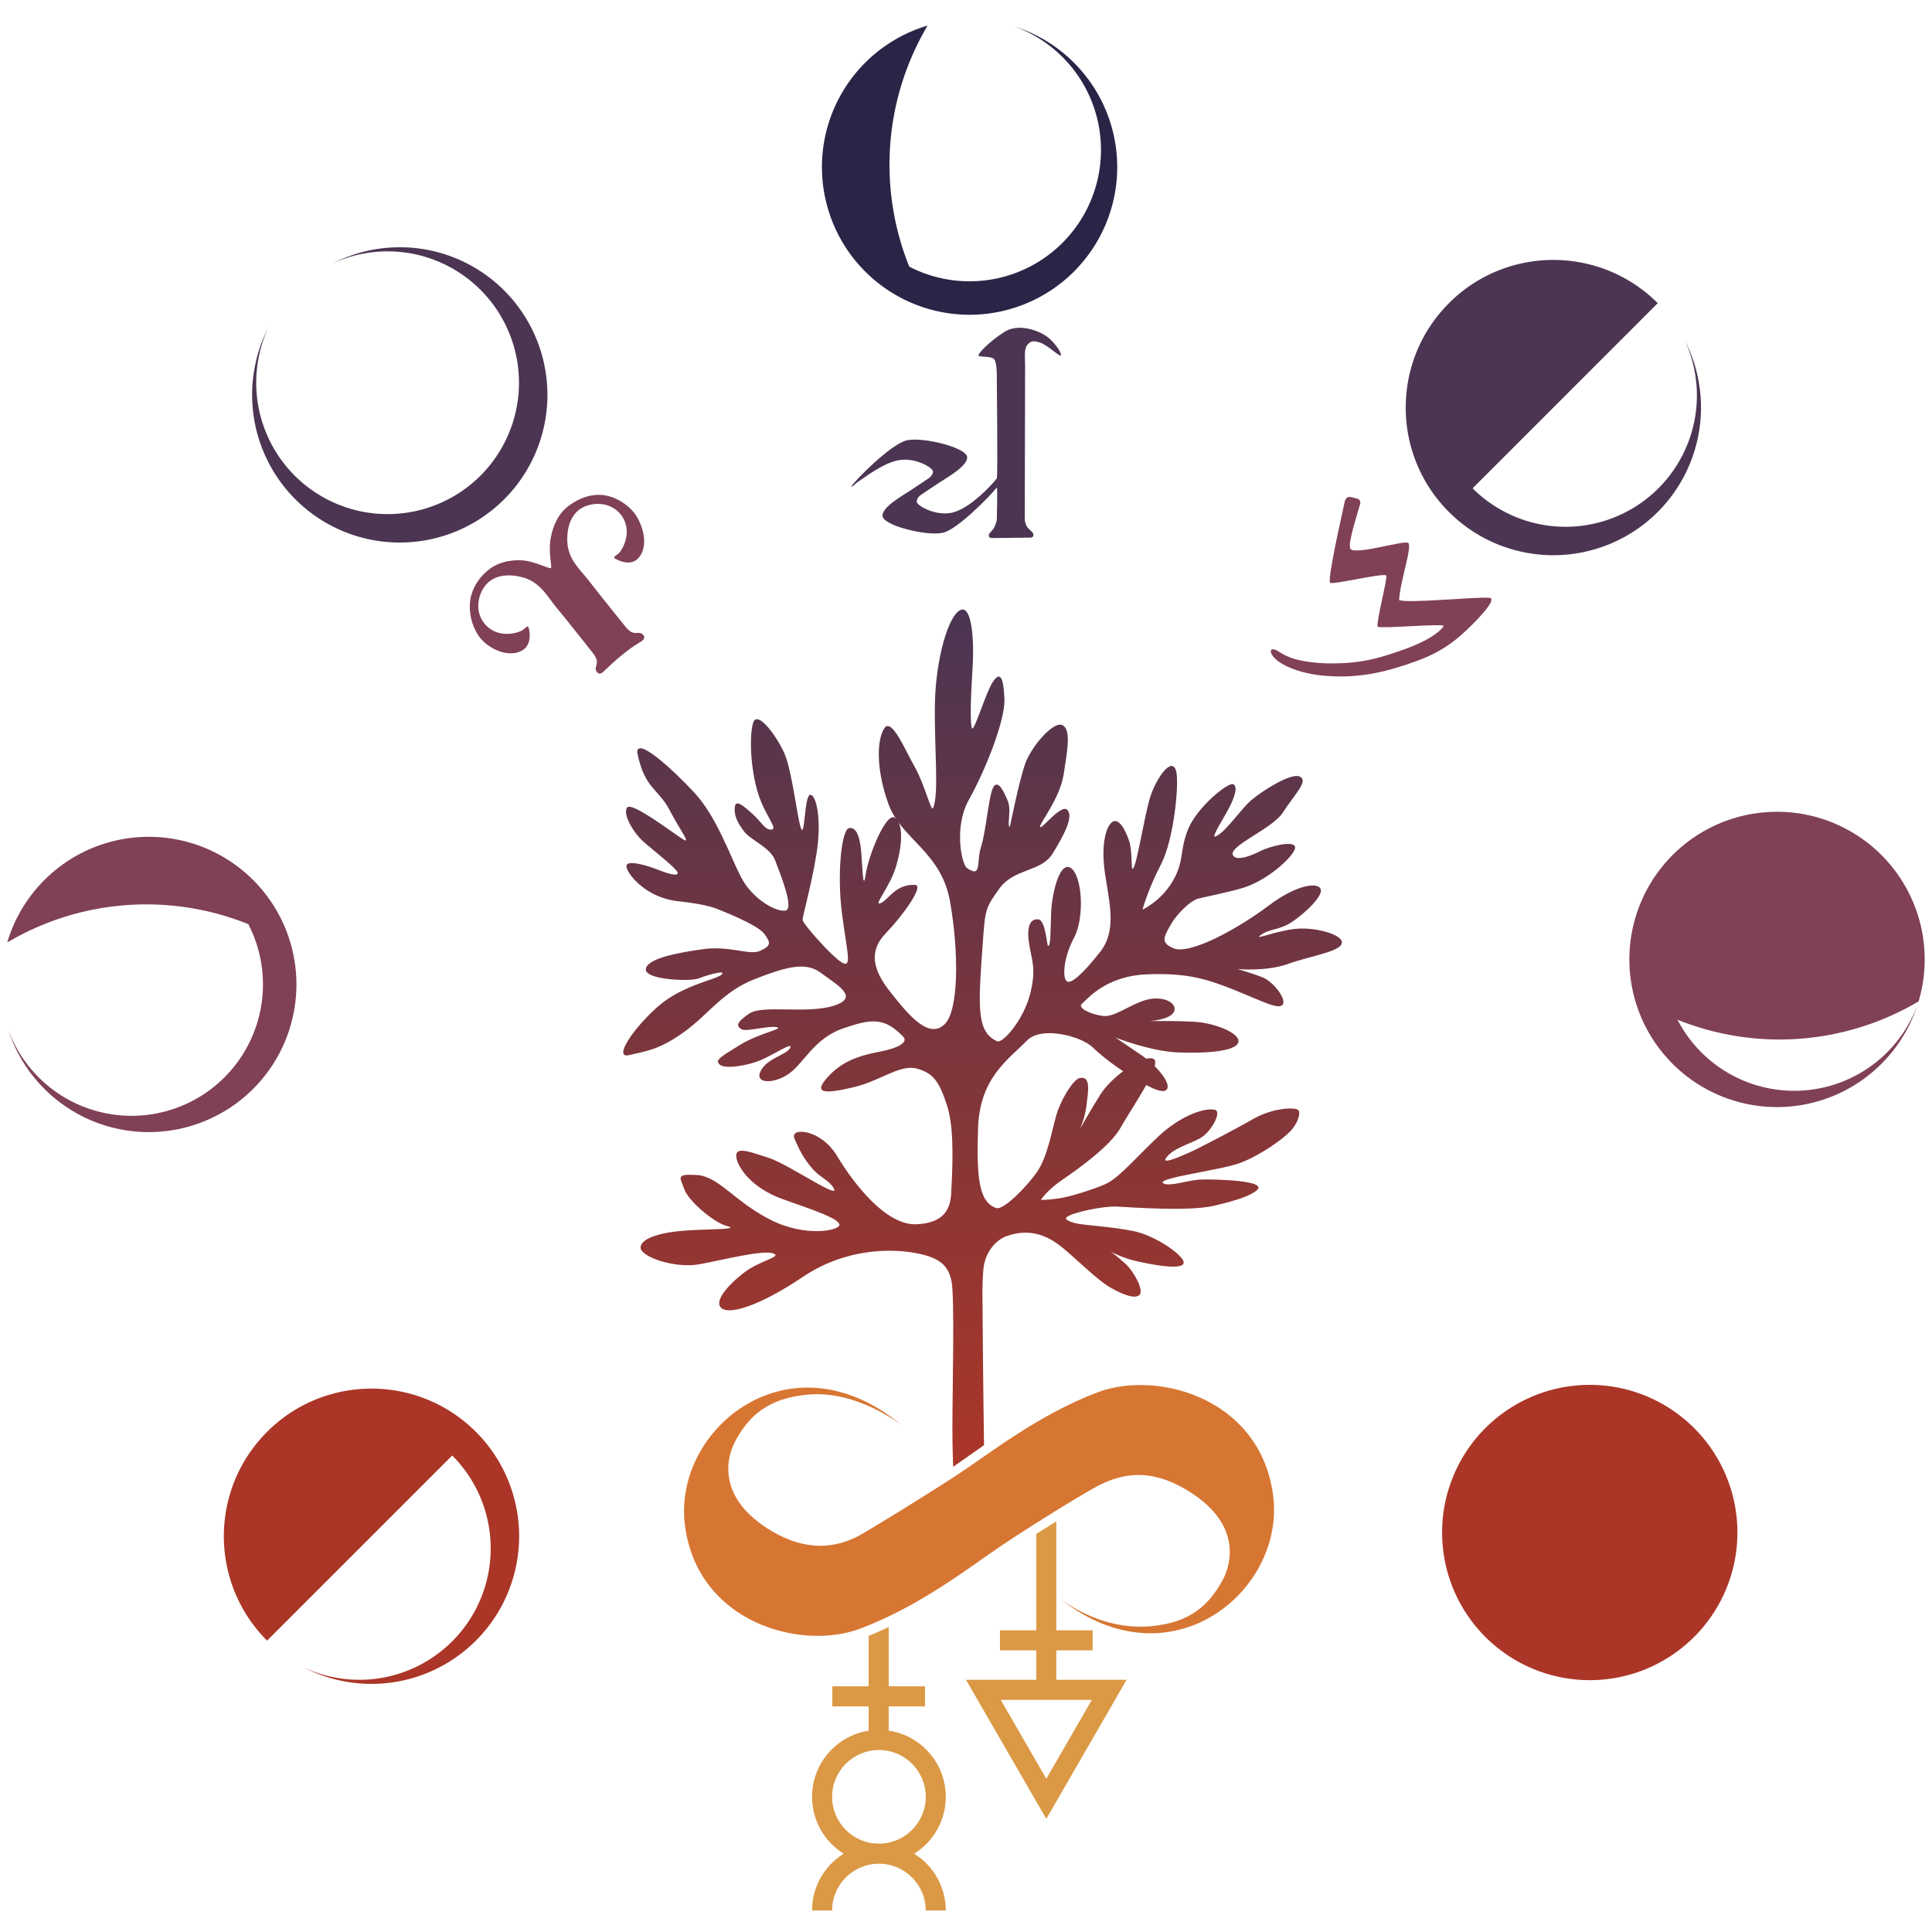 <?xml version="1.0" encoding="UTF-8" standalone="no"?>
<svg
   width="200mm"
   height="200mm"
   viewBox="0 0 200 200"
   version="1.1"
   id="svg8"
   inkscape:version="1.1 (c68e22c387, 2021-05-23)"
   sodipodi:docname="fraxinusinagale.svg"
   xmlns:inkscape="http://www.inkscape.org/namespaces/inkscape"
   xmlns:sodipodi="http://sodipodi.sourceforge.net/DTD/sodipodi-0.dtd"
   xmlns:xlink="http://www.w3.org/1999/xlink"
   xmlns="http://www.w3.org/2000/svg"
   xmlns:svg="http://www.w3.org/2000/svg"
   xmlns:rdf="http://www.w3.org/1999/02/22-rdf-syntax-ns#"
   xmlns:cc="http://creativecommons.org/ns#"
   xmlns:dc="http://purl.org/dc/elements/1.1/">
  <defs
     id="defs2">
    <linearGradient
       inkscape:collect="always"
       id="linearGradient5384">
      <stop
         style="stop-color:#4b3552;stop-opacity:1"
         offset="0"
         id="stop5380" />
      <stop
         style="stop-color:#ab3627;stop-opacity:1"
         offset="1"
         id="stop5382" />
    </linearGradient>
    <linearGradient
       inkscape:collect="always"
       xlink:href="#linearGradient5384"
       id="linearGradient5388"
       x1="45.367"
       y1="66.969"
       x2="45.367"
       y2="321.604"
       gradientUnits="userSpaceOnUse"
       gradientTransform="matrix(0.346,0,0,0.346,82.967,40.514)" />
  </defs>
  <sodipodi:namedview
     id="base"
     pagecolor="#ffffff"
     bordercolor="#666666"
     borderopacity="1.0"
     inkscape:pageopacity="0.0"
     inkscape:pageshadow="2"
     inkscape:zoom="0.64"
     inkscape:cx="237.5"
     inkscape:cy="463.28125"
     inkscape:document-units="mm"
     inkscape:current-layer="layer4"
     inkscape:document-rotation="0"
     showgrid="false"
     inkscape:window-width="1920"
     inkscape:window-height="1010"
     inkscape:window-x="-7"
     inkscape:window-y="-7"
     inkscape:window-maximized="1"
     showguides="true"
     inkscape:guide-bbox="true"
     inkscape:pagecheckerboard="0">
    <sodipodi:guide
       position="49.39,353.086"
       orientation="1,0"
       id="guide842" />
  </sodipodi:namedview>
  <g
     inkscape:groupmode="layer"
     id="layer4"
     inkscape:label="符号">
    <path
       id="path846"
       style="fill:#db9945;fill-opacity:1;stroke-width:1.731;stroke-opacity:0.322"
       d="m 91.998,168.429 c -0.683,0.324 -1.376,0.629 -2.077,0.914 v 5.224 h -3.76 v 2.077 h 3.76 v 2.515 c -3.372,0.525 -5.858,3.437 -5.858,6.849 1.6e-5,2.396 1.239,4.623 3.276,5.885 -2.036,1.262 -3.276,3.487 -3.276,5.883 h 2.077 c 7.76e-4,-2.676 2.171,-4.844 4.846,-4.844 2.676,-4e-5 4.845,2.169 4.846,4.844 h 2.077 c -7.72e-4,-2.396 -1.24,-4.621 -3.277,-5.883 2.037,-1.262 3.276,-3.488 3.277,-5.885 -2.7e-5,-3.433 -2.516,-6.348 -5.912,-6.849 v -2.515 h 3.76 v -2.077 H 91.998 Z M 90.986,181.162 c 2.677,-4e-5 4.847,2.17 4.846,4.846 3.5e-5,2.677 -2.17,4.846 -4.846,4.846 -2.677,-6e-5 -4.846,-2.17 -4.846,-4.846 -3.1e-5,-2.677 2.17,-4.846 4.846,-4.846 z"
       sodipodi:nodetypes="cccccccccccsccccccccccscscs" />
    <path
       id="path927"
       style="color:#000000;font-style:normal;font-variant:normal;font-weight:normal;font-stretch:normal;font-size:medium;line-height:normal;font-family:sans-serif;font-variant-ligatures:normal;font-variant-position:normal;font-variant-caps:normal;font-variant-numeric:normal;font-variant-alternates:normal;font-variant-east-asian:normal;font-feature-settings:normal;font-variation-settings:normal;text-indent:0;text-align:start;text-decoration:none;text-decoration-line:none;text-decoration-style:solid;text-decoration-color:#000000;letter-spacing:normal;word-spacing:normal;text-transform:none;writing-mode:lr-tb;direction:ltr;text-orientation:mixed;dominant-baseline:auto;baseline-shift:baseline;text-anchor:start;white-space:normal;shape-padding:0;shape-margin:0;inline-size:0;clip-rule:nonzero;display:inline;overflow:visible;visibility:visible;opacity:1;isolation:auto;mix-blend-mode:normal;color-interpolation:sRGB;color-interpolation-filters:linearRGB;solid-color:#000000;solid-opacity:1;vector-effect:none;fill:#db9945;fill-opacity:1;fill-rule:nonzero;stroke:none;stroke-width:2.077;stroke-linecap:butt;stroke-linejoin:miter;stroke-miterlimit:4;stroke-dasharray:none;stroke-dashoffset:0;stroke-opacity:1;color-rendering:auto;image-rendering:auto;shape-rendering:auto;text-rendering:auto;enable-background:accumulate;stop-color:#000000;stop-opacity:1"
       d="m 109.351,157.492 c -0.695,0.429 -1.387,0.862 -2.077,1.298 v 9.976 h -3.757 v 2.077 h 3.757 v 3.052 h -7.272 l 0.899,1.558 3.256,5.639 4.155,7.198 4.155,-7.198 4.155,-7.197 h -7.272 v -3.052 h 3.757 v -2.077 h -3.757 z m -5.753,18.48 h 4.714 4.713 l -2.356,4.082 -2.357,4.082 -2.357,-4.082 z"
       sodipodi:nodetypes="cccccccccccccccccccccccccc" />
  </g>
  <g
     inkscape:label="苦蒿"
     inkscape:groupmode="layer"
     id="layer1"
     style="display:inline">
    <path
       id="path847"
       style="fill:#d77632;fill-opacity:1;stroke:none;stroke-width:0.092px;stroke-linecap:butt;stroke-linejoin:miter;stroke-opacity:1"
       d="m 119.231,143.422 c -2.014,-0.157 -3.97,0.091 -5.607,0.71 -6.165,2.331 -11.296,6.421 -14.546,8.551 -3.214,2.107 -9.11,5.726 -10.153,6.287 -2.3,1.237 -5.351,1.708 -9.011,-0.457 -5.804,-3.433 -4.677,-7.668 -3.825,-9.276 1.454,-2.743 3.476,-4.477 7.49,-4.864 5.177,-0.5 9.767,3.173 9.767,3.173 -11.521,-9.618 -23.763,0.349 -22.435,10.4 1.328,10.051 12.001,12.971 18.165,10.641 6.165,-2.331 11.226,-6.299 14.546,-8.551 3.294,-2.235 9.092,-5.76 10.153,-6.287 2.572,-1.275 5.351,-1.708 9.011,0.457 5.804,3.433 4.677,7.667 3.825,9.276 -1.454,2.743 -3.473,4.508 -7.49,4.864 -5.644,0.5 -9.767,-3.172 -9.767,-3.172 11.521,9.618 23.763,-0.349 22.435,-10.4 -0.975,-7.381 -6.99,-10.917 -12.558,-11.351 z"
       sodipodi:nodetypes="ssssssscssssssscss" />
    <path
       id="path834"
       style="fill:url(#linearGradient5388);fill-opacity:1;stroke:none;stroke-width:0.092px;stroke-linecap:butt;stroke-linejoin:miter;stroke-opacity:1"
       d="m 65.972,77.911 c 0.723,3.708 2.201,3.76 3.328,5.918 1.126,2.158 2.239,3.538 1.454,3.085 -0.786,-0.453 -5.355,-3.984 -5.839,-3.315 -0.483,0.668 0.651,2.628 1.767,3.598 1.117,0.97 3.346,2.691 3.464,3.129 0.118,0.438 -0.988,0.127 -2.04,-0.294 -1.052,-0.422 -3.429,-1.15 -3.249,-0.273 0.18,0.877 2.146,3.207 5.341,3.536 3.195,0.329 4.194,0.862 4.194,0.862 0,0 3.986,1.525 4.718,2.502 0.732,0.977 0.682,1.253 -0.409,1.767 -1.091,0.514 -3.144,-0.55 -5.887,-0.172 -2.743,0.378 -5.867,0.982 -5.958,2.084 -0.091,1.101 4.587,1.295 5.461,0.95 0.874,-0.345 2.85,-0.913 2.412,-0.427 -0.501,0.556 -4.051,1.061 -6.65,3.36 -2.599,2.3 -4.635,5.415 -2.937,5 1.697,-0.415 3.016,-0.493 5.623,-2.353 2.607,-1.86 3.996,-4.194 7.382,-5.518 3.386,-1.324 5.303,-1.797 6.863,-0.615 1.56,1.183 4.113,2.513 1.269,3.387 -2.844,0.875 -7.316,-0.147 -8.729,0.812 -1.413,0.959 -1.297,1.287 -0.797,1.609 0.501,0.321 2.899,-0.441 3.744,-0.183 0.525,0.16 -2.031,0.648 -3.935,1.836 -1.904,1.188 -2.613,1.53 -2.054,2.015 0.558,0.485 2.861,0.115 4.226,-0.459 1.365,-0.574 3.43,-1.985 3.057,-1.263 -0.372,0.721 -2.347,1.031 -3.038,2.363 -0.692,1.332 1.289,1.407 2.865,0.335 1.576,-1.072 2.63,-3.675 5.637,-4.718 3.006,-1.042 4.286,-1.154 6.228,0.826 0.643,0.656 -0.729,1.263 -2.447,1.582 -2.224,0.414 -3.996,1.06 -5.451,2.735 -1.455,1.675 -0.027,1.595 2.766,0.942 2.793,-0.654 4.809,-2.412 6.565,-1.929 1.681,0.462 2.291,1.294 3.104,3.768 0.642,1.955 0.695,4.909 0.437,9.265 -0.118,1.987 -1.258,2.977 -3.589,3.079 -3.12,0.137 -6.437,-4.118 -8.207,-7.06 -1.711,-2.845 -4.891,-2.996 -4.431,-1.847 0.389,0.971 0.973,2.161 1.926,3.211 0.732,0.807 1.472,1.071 1.982,1.722 1.522,1.944 -4.466,-2.229 -6.567,-2.907 -2.101,-0.678 -3.401,-1.164 -3.357,-0.161 0.039,0.886 1.321,3.221 4.917,4.478 3.596,1.257 5.644,1.991 5.764,2.594 0.121,0.603 -3.495,1.381 -7.213,-0.534 -3.718,-1.915 -5.302,-4.472 -7.559,-4.597 -2.257,-0.126 -1.7,0.25 -1.294,1.452 0.406,1.203 3.03,3.466 4.411,3.827 1.381,0.361 -1.37,0.299 -4.006,0.455 -2.637,0.156 -4.826,0.744 -4.919,1.736 -0.093,0.991 3.559,2.247 6.135,1.763 2.576,-0.485 6.518,-1.489 7.569,-1.122 1.051,0.367 -1.308,0.683 -3.044,2.033 -1.736,1.35 -3.137,3.024 -2.246,3.669 0.891,0.644 3.954,-0.289 8.411,-3.281 4.457,-2.992 9.187,-2.91 11.615,-2.457 2.427,0.453 3.376,1.209 3.735,2.852 0.359,1.643 0.102,11.204 0.102,15.337 0,2.054 0.08,3.945 0.08,3.945 l 3.194,-2.242 c 0,0 -0.105,-6.843 -0.16,-15.118 0,0 -0.047,-1.492 0.093,-3.08 0.165,-1.869 1.399,-3.106 2.438,-3.454 1.039,-0.348 3.023,-0.852 5.356,0.896 1.487,1.114 3.856,3.589 5.405,4.47 1.393,0.792 2.55,1.165 2.982,0.718 0.432,-0.447 -0.536,-2.355 -1.486,-3.218 -0.95,-0.863 -1.506,-1.238 -1.506,-1.238 0,0 1.11,0.586 2.325,0.894 1.215,0.309 5.772,1.278 5.169,0.02 -0.398,-0.831 -2.96,-2.588 -5.112,-3.045 -2.153,-0.457 -5.345,-0.621 -6.067,-0.822 0,0 -1.235,-0.319 -0.896,-0.613 0.602,-0.523 3.875,-1.182 5.247,-1.108 1.487,0.08 7.4,0.52 9.974,-0.075 2.574,-0.595 3.983,-1.113 4.535,-1.674 0.926,-0.942 -4.198,-1.082 -5.682,-1.056 -1.484,0.026 -3.282,0.765 -4.011,0.418 -1.098,-0.523 5.76,-1.353 7.837,-2.104 2.077,-0.751 4.57,-2.53 5.325,-3.368 0.755,-0.838 1.067,-1.888 0.732,-2.157 -0.335,-0.269 -2.589,-0.23 -4.657,0.961 -2.069,1.191 -5.829,3.126 -6.484,3.413 -0.655,0.286 -3.079,1.405 -2.506,0.602 0.862,-1.208 3.094,-1.547 4.015,-2.388 0.92,-0.841 1.728,-2.475 0.999,-2.602 -1.219,-0.213 -3.657,0.753 -5.74,2.701 -2.296,2.147 -3.912,4.092 -5.304,4.877 -0.665,0.375 -3.701,1.423 -5.127,1.613 -1.426,0.19 -1.812,0.142 -1.812,0.142 0,0 0.642,-1.001 2.218,-2.073 1.576,-1.072 4.998,-3.497 6.064,-5.44 1.066,-1.943 4.448,-6.676 3.34,-7.097 -1.107,-0.421 -4.311,1.89 -5.435,3.669 -1.124,1.779 -2.137,3.612 -2.137,3.612 0,0 0.53,-1.164 0.672,-2.431 0.143,-1.267 0.533,-3.136 -0.71,-2.847 -0.679,0.158 -1.941,2.233 -2.408,3.836 -0.467,1.603 -0.915,4.305 -1.987,5.864 -1.073,1.558 -3.493,3.999 -4.224,3.758 -1.791,-0.591 -2.063,-3.074 -1.893,-8.274 0.172,-5.24 3.15,-7.093 5.038,-9.047 1.545,-1.6 5.674,-0.429 6.792,0.651 1.119,1.08 2.678,2.208 3.734,2.849 1.056,0.641 3.504,2.248 3.986,1.525 0.482,-0.723 -1.31,-2.617 -2.479,-3.421 -1.169,-0.804 -2.838,-1.93 -2.838,-1.93 0,0 3.599,1.422 6.461,1.537 2.861,0.115 5.992,-0.105 6.251,-1.044 0.259,-0.939 -2.454,-1.992 -4.436,-2.122 -1.982,-0.13 -4.786,-0.081 -4.786,-0.081 0,0 1.868,-0.088 2.46,-0.813 0.592,-0.725 -0.415,-1.697 -2.171,-1.502 -1.756,0.196 -3.76,1.935 -5.028,1.792 -1.267,-0.143 -2.764,-0.832 -2.222,-1.281 0.542,-0.449 2.425,-2.847 6.656,-3.031 4.231,-0.184 6.332,0.494 9.212,1.654 2.88,1.16 4.545,2.065 4.919,1.454 0.374,-0.611 -1.032,-2.402 -2.139,-2.822 -1.107,-0.421 -2.544,-0.835 -2.544,-0.835 0,0 2.974,0.278 5.215,-0.531 2.24,-0.809 5.367,-1.248 5.572,-2.132 0.205,-0.883 -2.617,-1.659 -4.594,-1.515 -1.977,0.144 -4.477,1.19 -3.888,0.728 0.987,-0.774 1.972,-0.526 3.331,-1.43 1.359,-0.904 3.25,-2.699 2.963,-3.409 -0.287,-0.71 -2.428,-0.508 -5.414,1.744 -2.985,2.252 -8.096,5.131 -9.823,4.388 -1.28,-0.55 -1.115,-1.035 -0.18,-2.606 0.527,-0.885 1.904,-2.34 2.791,-2.544 1.47,-0.338 3.382,-0.723 4.651,-1.118 2.694,-0.839 5.601,-3.617 5.314,-4.272 -0.286,-0.655 -2.831,0.095 -3.485,0.436 -0.654,0.341 -2.437,1.171 -2.898,0.532 -0.693,-0.961 4.043,-2.742 5.166,-4.522 1.124,-1.779 2.639,-3.18 1.751,-3.66 -0.888,-0.479 -3.879,1.442 -5.017,2.397 -1.138,0.955 -2.691,3.359 -3.739,3.792 -0.547,0.226 0.911,-1.983 1.442,-3.037 0.531,-1.054 0.898,-2.105 0.399,-2.372 -0.5,-0.266 -3.699,2.319 -4.649,4.59 -0.95,2.271 -0.382,3.306 -1.61,5.417 -1.228,2.111 -3.138,2.969 -3.138,2.969 0,0 0.515,-1.989 1.898,-4.652 1.383,-2.664 1.9,-8.446 1.591,-9.651 -0.443,-1.728 -2.185,0.863 -2.755,2.853 -0.57,1.99 -1.313,6.683 -1.689,7.178 -0.3,0.394 -0.029,-1.649 -0.435,-2.852 -0.406,-1.203 -1.087,-2.401 -1.739,-1.949 -0.652,0.451 -1.223,2.386 -0.729,5.512 0.494,3.126 1.146,5.809 -0.521,7.928 -1.668,2.119 -2.912,3.295 -3.411,3.084 -0.499,-0.211 -0.48,-2.301 0.691,-4.521 1.171,-2.22 0.82,-6.558 -0.347,-7.253 -1.167,-0.695 -1.932,2.728 -2.01,4.544 -0.078,1.816 -0.03,3.666 -0.328,3.525 -0.116,-0.055 -0.261,-2.635 -0.978,-2.732 -0.717,-0.097 -1.257,0.462 -1.004,2.327 0.253,1.865 0.816,2.625 0.148,5.331 -0.668,2.706 -2.844,5.214 -3.433,4.954 -2.177,-0.96 -1.949,-3.69 -1.495,-10.037 0.261,-3.652 0.276,-3.737 1.714,-5.749 1.55,-2.168 4.315,-1.67 5.545,-3.671 1.23,-2.001 2.134,-3.777 1.516,-4.481 -0.617,-0.704 -2.713,2.082 -2.829,1.754 -0.116,-0.328 2.039,-2.895 2.435,-5.431 0.396,-2.536 0.798,-4.688 -0.144,-5.112 -0.942,-0.423 -3.26,2.256 -3.887,4.137 -0.627,1.881 -1.538,6.406 -1.538,6.406 -0.33,-0.11 0.19,-1.708 -0.212,-2.691 -0.402,-0.983 -1.03,-2.292 -1.509,-1.403 -0.479,0.888 -0.726,4.481 -1.267,6.181 -0.497,1.563 0.112,3.242 -1.447,2.17 -0.553,-0.38 -1.394,-4.265 0.206,-7.097 1.6,-2.832 3.762,-8.149 3.668,-10.402 -0.094,-2.253 -0.436,-2.907 -1.186,-1.794 -0.75,1.113 -1.944,5.203 -2.17,4.822 -0.227,-0.381 -0.119,-3.682 0.056,-6.215 0.176,-2.533 -0.005,-6.599 -1.26,-6.027 -1.255,0.572 -2.55,5.104 -2.636,9.669 -0.085,4.566 0.457,9.402 -0.196,10.836 -0.196,0.43 -0.868,-2.459 -1.889,-4.256 -1.021,-1.797 -2.391,-5.134 -3.149,-4.014 -0.746,1.101 -0.917,4.098 0.412,7.814 1.33,3.716 5.48,4.917 6.397,10.18 0.917,5.263 0.887,11.2 -0.555,12.636 -1.673,1.666 -3.868,-1.087 -5.668,-3.365 -1.799,-2.278 -2.218,-4.196 -0.435,-6.041 1.782,-1.846 3.991,-4.941 3.047,-5.002 -2.118,-0.138 -2.878,1.739 -3.676,1.917 -0.595,0.133 1.094,-1.762 1.716,-3.917 0.622,-2.155 0.75,-4.302 -0.141,-4.947 -0.891,-0.644 -2.737,3.842 -3.032,5.882 -0.294,2.04 -0.354,-1.369 -0.486,-2.631 -0.132,-1.262 -0.481,-2.356 -1.248,-2.178 -0.767,0.178 -1.237,4.751 -0.727,8.756 0.51,4.005 1.09,5.755 0.035,5.168 -1.055,-0.586 -4.029,-3.999 -4.091,-4.383 -0.062,-0.384 0.824,-3.204 1.42,-6.844 0.596,-3.64 -0.054,-6.268 -0.657,-6.147 -0.603,0.121 -0.527,4.463 -0.929,3.481 -0.402,-0.983 -0.929,-5.978 -1.73,-7.778 -0.801,-1.801 -2.829,-4.57 -3.244,-3.133 -0.415,1.437 -0.246,4.788 0.511,7.25 0.758,2.461 2.303,3.886 1.221,3.773 -0.526,-0.055 -0.95,-0.863 -1.788,-1.618 -0.838,-0.755 -1.732,-1.564 -1.828,-0.738 -0.096,0.827 0.192,1.536 0.924,2.513 0.732,0.977 2.723,1.657 3.242,3.023 0.519,1.366 2.012,5.024 1.081,5.205 -0.932,0.181 -3.429,-1.15 -4.625,-3.494 -1.196,-2.344 -2.528,-6.225 -4.77,-8.66 -2.242,-2.435 -6.04,-5.894 -5.955,-4.191"
       sodipodi:nodetypes="csssssssscsssssssssssssssssssssssssssssssssssssssssssssssssssscccsssssscssssssssssssssssssssscsssscssssssssssscssscsssssssscsssssssssssssssssssssscssssssssssssssssssssssssscsssssssssssssssssssssssssssssssssssssssssssc" />
  </g>
  <g
     inkscape:groupmode="layer"
     id="layer2"
     inkscape:label="字符"
     style="display:inline">
    <path
       id="path843"
       style="fill:#4b3552;fill-opacity:1;stroke:none;stroke-width:0.092px;stroke-linecap:butt;stroke-linejoin:miter;stroke-opacity:1"
       d="m 105.56,33.931 c -0.553,-2.75e-4 -1.109,0.121 -1.601,0.438 -1.638,1.054 -2.668,2.199 -2.668,2.419 0,0.22 1.264,0.038 1.596,0.372 0.332,0.335 0.301,1.744 0.301,1.744 0,0 0.117,10.446 0,10.618 -0.117,0.172 -0.277,0.34 -0.542,0.63 -0.664,0.727 -2.653,2.731 -4.325,2.964 -1.672,0.233 -3.421,-0.797 -3.421,-1.186 0,-0.389 0.324,-0.626 0.544,-0.778 l 1.784,-1.187 c 0.572,-0.401 3.128,-1.775 2.873,-2.726 -0.223,-0.832 -3.526,-1.749 -5.469,-1.731 -0.277,0.003 -0.527,0.024 -0.736,0.068 -1.672,0.35 -5.628,4.403 -5.754,4.782 -0.068,0.204 0.441,-0.353 0.797,-0.564 0.428,-0.253 2.547,-1.944 4.218,-2.177 1.672,-0.233 3.421,0.797 3.421,1.186 0,0.389 -0.324,0.626 -0.544,0.778 l -1.784,1.187 c -0.572,0.401 -3.128,1.775 -2.873,2.726 0.255,0.951 4.533,2.012 6.205,1.663 1.508,-0.316 4.835,-3.737 5.606,-4.685 0.096,-0.11 0,3.359 0,3.359 0,0 -0.132,0.639 -0.385,0.962 -0.252,0.323 -0.44,0.391 -0.44,0.66 0,0.268 0.357,0.247 0.357,0.247 l 3.951,-0.047 c 0,0 0.308,-0.005 0.306,-0.26 -0.003,-0.255 -0.126,-0.296 -0.508,-0.683 -0.337,-0.342 -0.385,-0.88 -0.385,-0.88 l 0.035,-16.082 c -0.028,-1.017 -0.089,-1.677 0.241,-2.062 0.33,-0.385 0.605,-0.44 1.237,-0.248 0.9,0.274 2.172,1.622 2.227,1.32 0.055,-0.302 -0.632,-1.265 -1.347,-1.842 -0.491,-0.397 -1.698,-0.987 -2.915,-0.988 z"
       sodipodi:nodetypes="ssscczsssccsssssssccssccsscccsccssssss" />
    <path
       id="path894"
       style="fill:#804058;fill-opacity:1;stroke:none;stroke-width:0.092px;stroke-linecap:butt;stroke-linejoin:miter;stroke-opacity:1"
       d="m 61.923,51.223 c -0.892,0.017 -1.89,0.311 -2.943,1.057 -1.205,0.853 -1.735,2.165 -1.962,3.383 -0.291,1.562 0.167,3.03 0.013,3.145 -0.151,0.113 -1.715,-0.718 -2.95,-0.799 -1.236,-0.081 -2.634,0.179 -3.732,1.166 -2.793,2.509 -1.555,5.76 -0.622,6.888 0.933,1.127 2.838,2.022 4.238,1.322 1.091,-0.546 0.894,-1.911 0.778,-2.339 -0.117,-0.428 -0.311,-0.039 -0.661,0.194 -0.35,0.233 -2.374,0.938 -3.771,-0.505 -1.166,-1.205 -0.952,-3.048 -0.039,-4.16 0.796,-0.97 2.177,-1.244 3.81,-0.816 1.868,0.489 2.644,2.099 3.499,3.11 0.855,1.011 3.616,4.51 3.616,4.51 0,0 0.389,0.428 0.544,0.855 0.156,0.428 -0.117,0.816 -0.078,1.05 0.039,0.233 0.311,0.7 0.778,0.272 0.192,-0.176 0.449,-0.445 0.891,-0.839 0.63,-0.579 1.251,-1.086 2.006,-1.641 0.482,-0.344 0.883,-0.562 1.097,-0.71 0.52,-0.361 0.125,-0.729 -0.094,-0.819 -0.219,-0.089 -0.658,0.09 -1.041,-0.156 -0.383,-0.246 -0.714,-0.72 -0.714,-0.72 0,0 -2.803,-3.465 -3.6,-4.522 -0.797,-1.057 -2.196,-2.17 -2.261,-4.099 -0.056,-1.687 0.515,-2.973 1.638,-3.536 1.286,-0.645 3.131,-0.447 4.049,0.957 1.099,1.681 -0.035,3.5 -0.34,3.79 -0.305,0.29 -0.727,0.393 -0.335,0.602 0.391,0.208 1.634,0.79 2.407,-0.154 0.992,-1.21 0.462,-3.21 -0.353,-4.425 -0.619,-0.923 -2.164,-2.092 -3.867,-2.059 z"
       sodipodi:nodetypes="sssssssssssssscsssccssscsssssssss" />
    <path
       style="color:#000000;font-style:normal;font-variant:normal;font-weight:normal;font-stretch:normal;font-size:medium;line-height:normal;font-family:sans-serif;font-variant-ligatures:normal;font-variant-position:normal;font-variant-caps:normal;font-variant-numeric:normal;font-variant-alternates:normal;font-variant-east-asian:normal;font-feature-settings:normal;font-variation-settings:normal;text-indent:0;text-align:start;text-decoration:none;text-decoration-line:none;text-decoration-style:solid;text-decoration-color:#000000;letter-spacing:normal;word-spacing:normal;text-transform:none;writing-mode:lr-tb;direction:ltr;text-orientation:mixed;dominant-baseline:auto;baseline-shift:baseline;text-anchor:start;white-space:normal;shape-padding:0;shape-margin:0;inline-size:0;clip-rule:nonzero;display:inline;overflow:visible;visibility:visible;opacity:1;isolation:auto;mix-blend-mode:normal;color-interpolation:sRGB;color-interpolation-filters:linearRGB;solid-color:#000000;solid-opacity:1;vector-effect:none;fill:#804058;fill-opacity:1;fill-rule:nonzero;stroke:none;stroke-width:1.731;stroke-linecap:butt;stroke-linejoin:miter;stroke-miterlimit:4;stroke-dasharray:none;stroke-dashoffset:0;stroke-opacity:1;color-rendering:auto;image-rendering:auto;shape-rendering:auto;text-rendering:auto;enable-background:accumulate;stop-color:#000000;stop-opacity:1"
       d="m 139.209,51.917 c -0.291,1.392 -1.783,7.863 -1.524,8.413 0.291,0.227 5.531,-1.047 5.822,-0.756 0.162,0.227 -1.046,4.754 -0.898,5.3 0.467,0.236 6.686,-0.365 6.849,-0.069 -0.591,0.851 -2.087,1.675 -3.778,2.299 -3.277,1.209 -5.168,1.633 -8.468,1.561 -0.916,-0.02 -2.287,-0.184 -3.157,-0.437 -1.2,-0.35 -1.715,-0.853 -2.023,-0.961 -0.508,-0.178 -0.607,0.103 -0.338,0.538 0.606,0.98 2.72,1.871 5.123,2.12 3.582,0.372 6.549,-0.283 9.942,-1.538 2.671,-0.988 4.151,-2.213 5.849,-3.932 0.837,-0.848 2.309,-2.475 1.601,-2.564 -1.202,-0.152 -8.595,0.612 -9.373,0.224 0.091,-1.883 1.389,-5.559 0.942,-5.908 -0.447,-0.349 -6.121,1.514 -6.024,0.445 -0.162,-0.648 0.851,-3.748 1.067,-4.539 0.032,-0.534 -0.379,-0.486 -0.738,-0.597 -0.359,-0.11 -0.697,-0.184 -0.875,0.399 z"
       id="path921"
       sodipodi:nodetypes="cccccsssssssssczccsc" />
  </g>
  <g
     inkscape:groupmode="layer"
     id="layer3"
     inkscape:label="月相"
     style="display:inline">
    <path
       id="path924"
       style="fill:#ab3627;fill-opacity:1;stroke:none;stroke-width:1.731;stroke-miterlimit:4;stroke-dasharray:none;stroke-opacity:0.322"
       d="m 175.379,169.453 a 15.285,15.285 0 0 1 -21.616,0 15.285,15.285 0 0 1 0,-21.616 15.285,15.285 0 0 1 21.616,-10e-6 15.285,15.285 0 0 1 0,21.616 z" />
    <path
       id="path924-7"
       style="fill:#4b3552;fill-opacity:1;stroke:none;stroke-width:1.731;stroke-miterlimit:4;stroke-dasharray:none;stroke-opacity:0.322"
       d="m 41.419,25.596 a 15.285,15.285 0 0 0 -6.98,1.669 13.601,13.601 0 0 1 15.302,2.738 13.601,13.601 0 0 1 0,19.234 13.601,13.601 0 0 1 -19.234,0 13.601,13.601 0 0 1 -2.738,-15.304 15.285,15.285 0 0 0 2.807,17.754 15.285,15.285 0 0 0 21.616,0 15.285,15.285 0 0 0 0,-21.616 15.285,15.285 0 0 0 -10.773,-4.477 z" />
    <path
       id="path924-6"
       style="fill:#804058;fill-opacity:1;stroke:none;stroke-width:1.731;stroke-miterlimit:4;stroke-dasharray:none;stroke-opacity:0.322"
       d="m 183.956,84.036 a 15.285,15.285 0 0 0 -15.284,15.284 15.285,15.285 0 0 0 0.523,3.963 15.285,15.285 0 0 0 14.762,11.321 15.285,15.285 0 0 0 14.539,-10.569 13.601,13.601 0 0 1 -12.757,8.885 13.601,13.601 0 0 1 -12.084,-7.36 28.237,28.237 0 0 0 0.005,0.003 28.237,28.237 0 0 0 0.126,0.05 28.237,28.237 0 0 0 0.126,0.05 28.237,28.237 0 0 0 0.126,0.049 28.237,28.237 0 0 0 0.126,0.049 28.237,28.237 0 0 0 0.126,0.048 28.237,28.237 0 0 0 0.127,0.047 28.237,28.237 0 0 0 0.127,0.046 28.237,28.237 0 0 0 0.127,0.046 28.237,28.237 0 0 0 0.127,0.045 28.237,28.237 0 0 0 0.128,0.045 28.237,28.237 0 0 0 0.128,0.044 28.237,28.237 0 0 0 0.128,0.043 28.237,28.237 0 0 0 0.128,0.043 28.237,28.237 0 0 0 0.128,0.042 28.237,28.237 0 0 0 0.129,0.042 28.237,28.237 0 0 0 0.129,0.041 28.237,28.237 0 0 0 0.129,0.041 28.237,28.237 0 0 0 0.129,0.04 28.237,28.237 0 0 0 0.13,0.039 28.237,28.237 0 0 0 0.13,0.039 28.237,28.237 0 0 0 0.13,0.038 28.237,28.237 0 0 0 0.13,0.037 28.237,28.237 0 0 0 0.13,0.037 28.237,28.237 0 0 0 0.13,0.036 28.237,28.237 0 0 0 0.13,0.036 28.237,28.237 0 0 0 0.131,0.035 28.237,28.237 0 0 0 0.131,0.034 28.237,28.237 0 0 0 0.131,0.034 28.237,28.237 0 0 0 0.131,0.033 28.237,28.237 0 0 0 0.131,0.032 28.237,28.237 0 0 0 0.131,0.032 28.237,28.237 0 0 0 0.132,0.031 28.237,28.237 0 0 0 0.132,0.03 28.237,28.237 0 0 0 0.132,0.03 28.237,28.237 0 0 0 0.132,0.029 28.237,28.237 0 0 0 0.132,0.028 28.237,28.237 0 0 0 0.132,0.028 28.237,28.237 0 0 0 0.132,0.027 28.237,28.237 0 0 0 0.133,0.027 28.237,28.237 0 0 0 0.133,0.026 28.237,28.237 0 0 0 0.133,0.025 28.237,28.237 0 0 0 0.133,0.025 28.237,28.237 0 0 0 0.133,0.024 28.237,28.237 0 0 0 0.133,0.024 28.237,28.237 0 0 0 0.133,0.023 28.237,28.237 0 0 0 0.133,0.022 28.237,28.237 0 0 0 0.133,0.022 28.237,28.237 0 0 0 0.134,0.021 28.237,28.237 0 0 0 0.134,0.02 28.237,28.237 0 0 0 0.134,0.02 28.237,28.237 0 0 0 0.134,0.019 28.237,28.237 0 0 0 0.134,0.018 28.237,28.237 0 0 0 0.134,0.018 28.237,28.237 0 0 0 0.134,0.017 28.237,28.237 0 0 0 0.134,0.016 28.237,28.237 0 0 0 0.134,0.016 28.237,28.237 0 0 0 0.134,0.015 28.237,28.237 0 0 0 0.135,0.015 28.237,28.237 0 0 0 0.135,0.014 28.237,28.237 0 0 0 0.135,0.013 28.237,28.237 0 0 0 0.135,0.013 28.237,28.237 0 0 0 0.135,0.012 28.237,28.237 0 0 0 0.135,0.011 28.237,28.237 0 0 0 0.135,0.011 28.237,28.237 0 0 0 0.135,0.01 28.237,28.237 0 0 0 0.135,0.009 28.237,28.237 0 0 0 0.135,0.009 28.237,28.237 0 0 0 0.135,0.008 28.237,28.237 0 0 0 0.135,0.008 28.237,28.237 0 0 0 0.135,0.007 28.237,28.237 0 0 0 0.135,0.006 28.237,28.237 0 0 0 0.135,0.005 28.237,28.237 0 0 0 0.135,0.004 28.237,28.237 0 0 0 0.135,0.004 28.237,28.237 0 0 0 0.135,0.003 28.237,28.237 0 0 0 0.135,0.004 28.237,28.237 0 0 0 0.135,0.003 28.237,28.237 0 0 0 0.135,0.002 28.237,28.237 0 0 0 0.135,7.7e-4 28.237,28.237 0 0 0 0.135,3.5e-4 28.237,28.237 0 0 0 0.134,-3.5e-4 28.237,28.237 0 0 0 0.135,-7.7e-4 28.237,28.237 0 0 0 0.135,-0.002 28.237,28.237 0 0 0 0.135,-0.003 28.237,28.237 0 0 0 0.135,-0.004 28.237,28.237 0 0 0 0.135,-0.003 28.237,28.237 0 0 0 0.135,-0.004 28.237,28.237 0 0 0 0.135,-0.005 28.237,28.237 0 0 0 0.135,-0.005 28.237,28.237 0 0 0 0.135,-0.006 28.237,28.237 0 0 0 0.135,-0.007 28.237,28.237 0 0 0 0.135,-0.008 28.237,28.237 0 0 0 0.135,-0.008 28.237,28.237 0 0 0 0.135,-0.009 28.237,28.237 0 0 0 0.135,-0.01 28.237,28.237 0 0 0 0.135,-0.01 28.237,28.237 0 0 0 0.135,-0.011 28.237,28.237 0 0 0 0.135,-0.011 28.237,28.237 0 0 0 0.135,-0.012 28.237,28.237 0 0 0 0.135,-0.013 28.237,28.237 0 0 0 0.135,-0.013 28.237,28.237 0 0 0 0.135,-0.014 28.237,28.237 0 0 0 0.135,-0.015 28.237,28.237 0 0 0 0.134,-0.015 28.237,28.237 0 0 0 0.134,-0.016 28.237,28.237 0 0 0 0.134,-0.016 28.237,28.237 0 0 0 0.134,-0.017 28.237,28.237 0 0 0 0.134,-0.018 28.237,28.237 0 0 0 0.134,-0.018 28.237,28.237 0 0 0 0.134,-0.019 28.237,28.237 0 0 0 0.134,-0.02 28.237,28.237 0 0 0 0.134,-0.02 28.237,28.237 0 0 0 0.134,-0.021 28.237,28.237 0 0 0 0.133,-0.022 28.237,28.237 0 0 0 0.133,-0.022 28.237,28.237 0 0 0 0.133,-0.023 28.237,28.237 0 0 0 0.133,-0.024 28.237,28.237 0 0 0 0.133,-0.024 28.237,28.237 0 0 0 0.133,-0.025 28.237,28.237 0 0 0 0.133,-0.025 28.237,28.237 0 0 0 0.133,-0.026 28.237,28.237 0 0 0 0.133,-0.027 28.237,28.237 0 0 0 0.132,-0.027 28.237,28.237 0 0 0 0.132,-0.028 28.237,28.237 0 0 0 0.132,-0.029 28.237,28.237 0 0 0 0.132,-0.029 28.237,28.237 0 0 0 0.132,-0.03 28.237,28.237 0 0 0 0.132,-0.031 28.237,28.237 0 0 0 0.132,-0.031 28.237,28.237 0 0 0 0.131,-0.032 28.237,28.237 0 0 0 0.131,-0.032 28.237,28.237 0 0 0 0.131,-0.033 28.237,28.237 0 0 0 0.131,-0.034 28.237,28.237 0 0 0 0.131,-0.034 28.237,28.237 0 0 0 0.131,-0.035 28.237,28.237 0 0 0 0.13,-0.035 28.237,28.237 0 0 0 0.13,-0.036 28.237,28.237 0 0 0 0.13,-0.037 28.237,28.237 0 0 0 0.13,-0.037 28.237,28.237 0 0 0 0.13,-0.038 28.237,28.237 0 0 0 0.13,-0.039 28.237,28.237 0 0 0 0.13,-0.039 28.237,28.237 0 0 0 0.129,-0.04 28.237,28.237 0 0 0 0.129,-0.041 28.237,28.237 0 0 0 0.129,-0.041 28.237,28.237 0 0 0 0.129,-0.042 28.237,28.237 0 0 0 0.128,-0.042 28.237,28.237 0 0 0 0.128,-0.043 28.237,28.237 0 0 0 0.128,-0.043 28.237,28.237 0 0 0 0.128,-0.044 28.237,28.237 0 0 0 0.128,-0.045 28.237,28.237 0 0 0 0.127,-0.045 28.237,28.237 0 0 0 0.127,-0.046 28.237,28.237 0 0 0 0.127,-0.046 28.237,28.237 0 0 0 0.127,-0.047 28.237,28.237 0 0 0 0.126,-0.048 28.237,28.237 0 0 0 0.126,-0.048 28.237,28.237 0 0 0 0.126,-0.049 28.237,28.237 0 0 0 0.126,-0.05 28.237,28.237 0 0 0 0.126,-0.05 28.237,28.237 0 0 0 0.125,-0.051 28.237,28.237 0 0 0 0.125,-0.051 28.237,28.237 0 0 0 0.125,-0.052 28.237,28.237 0 0 0 0.124,-0.053 28.237,28.237 0 0 0 0.124,-0.053 28.237,28.237 0 0 0 0.124,-0.054 28.237,28.237 0 0 0 0.124,-0.054 28.237,28.237 0 0 0 0.124,-0.055 28.237,28.237 0 0 0 0.123,-0.056 28.237,28.237 0 0 0 0.123,-0.056 28.237,28.237 0 0 0 0.123,-0.057 28.237,28.237 0 0 0 0.122,-0.057 28.237,28.237 0 0 0 0.122,-0.058 28.237,28.237 0 0 0 0.122,-0.058 28.237,28.237 0 0 0 0.122,-0.059 28.237,28.237 0 0 0 0.121,-0.06 28.237,28.237 0 0 0 0.121,-0.06 28.237,28.237 0 0 0 0.121,-0.061 28.237,28.237 0 0 0 0.121,-0.061 28.237,28.237 0 0 0 0.12,-0.062 28.237,28.237 0 0 0 0.12,-0.063 28.237,28.237 0 0 0 0.119,-0.063 28.237,28.237 0 0 0 0.119,-0.064 28.237,28.237 0 0 0 0.119,-0.064 28.237,28.237 0 0 0 0.119,-0.065 28.237,28.237 0 0 0 0.118,-0.066 28.237,28.237 0 0 0 0.118,-0.066 28.237,28.237 0 0 0 0.118,-0.067 28.237,28.237 0 0 0 0.118,-0.067 28.237,28.237 0 0 0 0.117,-0.068 28.237,28.237 0 0 0 0.117,-0.068 28.237,28.237 0 0 0 0.082,-0.048 15.285,15.285 0 0 0 0.631,-4.345 15.285,15.285 0 0 0 -15.284,-15.284 z" />
    <path
       id="path924-6-2"
       style="fill:#804058;fill-opacity:1;stroke:none;stroke-width:1.731;stroke-miterlimit:4;stroke-dasharray:none;stroke-opacity:0.322"
       d="m 15.402,86.626 a 15.285,15.285 0 0 0 -14.654,10.939 28.237,28.237 0 0 1 0.082,-0.048 28.237,28.237 0 0 1 0.117,-0.068 28.237,28.237 0 0 1 0.117,-0.068 28.237,28.237 0 0 1 0.118,-0.067 28.237,28.237 0 0 1 0.118,-0.067 28.237,28.237 0 0 1 0.118,-0.066 28.237,28.237 0 0 1 0.118,-0.065 28.237,28.237 0 0 1 0.119,-0.065 28.237,28.237 0 0 1 0.119,-0.064 28.237,28.237 0 0 1 0.119,-0.064 28.237,28.237 0 0 1 0.119,-0.063 28.237,28.237 0 0 1 0.12,-0.063 28.237,28.237 0 0 1 0.12,-0.062 28.237,28.237 0 0 1 0.121,-0.062 28.237,28.237 0 0 1 0.121,-0.061 28.237,28.237 0 0 1 0.121,-0.06 28.237,28.237 0 0 1 0.121,-0.06 28.237,28.237 0 0 1 0.122,-0.059 28.237,28.237 0 0 1 0.122,-0.059 28.237,28.237 0 0 1 0.122,-0.058 28.237,28.237 0 0 1 0.122,-0.057 28.237,28.237 0 0 1 0.123,-0.057 28.237,28.237 0 0 1 0.123,-0.056 28.237,28.237 0 0 1 0.123,-0.056 28.237,28.237 0 0 1 0.124,-0.055 28.237,28.237 0 0 1 0.124,-0.054 28.237,28.237 0 0 1 0.124,-0.054 28.237,28.237 0 0 1 0.124,-0.053 28.237,28.237 0 0 1 0.125,-0.053 28.237,28.237 0 0 1 0.125,-0.052 28.237,28.237 0 0 1 0.125,-0.052 28.237,28.237 0 0 1 0.125,-0.051 28.237,28.237 0 0 1 0.126,-0.05 28.237,28.237 0 0 1 0.126,-0.05 28.237,28.237 0 0 1 0.126,-0.049 28.237,28.237 0 0 1 0.126,-0.048 28.237,28.237 0 0 1 0.126,-0.048 28.237,28.237 0 0 1 0.127,-0.047 28.237,28.237 0 0 1 0.127,-0.047 28.237,28.237 0 0 1 0.127,-0.046 28.237,28.237 0 0 1 0.127,-0.045 28.237,28.237 0 0 1 0.128,-0.045 28.237,28.237 0 0 1 0.128,-0.044 28.237,28.237 0 0 1 0.128,-0.043 28.237,28.237 0 0 1 0.128,-0.043 28.237,28.237 0 0 1 0.128,-0.042 28.237,28.237 0 0 1 0.129,-0.042 28.237,28.237 0 0 1 0.129,-0.041 28.237,28.237 0 0 1 0.129,-0.041 28.237,28.237 0 0 1 0.129,-0.04 28.237,28.237 0 0 1 0.13,-0.039 28.237,28.237 0 0 1 0.13,-0.039 28.237,28.237 0 0 1 0.13,-0.038 28.237,28.237 0 0 1 0.13,-0.037 28.237,28.237 0 0 1 0.13,-0.037 28.237,28.237 0 0 1 0.13,-0.036 28.237,28.237 0 0 1 0.13,-0.035 28.237,28.237 0 0 1 0.131,-0.035 28.237,28.237 0 0 1 0.131,-0.034 28.237,28.237 0 0 1 0.131,-0.034 28.237,28.237 0 0 1 0.131,-0.033 28.237,28.237 0 0 1 0.131,-0.032 28.237,28.237 0 0 1 0.131,-0.032 28.237,28.237 0 0 1 0.132,-0.031 28.237,28.237 0 0 1 0.132,-0.031 28.237,28.237 0 0 1 0.132,-0.03 28.237,28.237 0 0 1 0.132,-0.029 28.237,28.237 0 0 1 0.132,-0.029 28.237,28.237 0 0 1 0.132,-0.028 28.237,28.237 0 0 1 0.132,-0.027 28.237,28.237 0 0 1 0.133,-0.027 28.237,28.237 0 0 1 0.133,-0.026 28.237,28.237 0 0 1 0.133,-0.025 28.237,28.237 0 0 1 0.133,-0.025 28.237,28.237 0 0 1 0.133,-0.024 28.237,28.237 0 0 1 0.133,-0.024 28.237,28.237 0 0 1 0.133,-0.023 28.237,28.237 0 0 1 0.133,-0.022 28.237,28.237 0 0 1 0.133,-0.022 28.237,28.237 0 0 1 0.134,-0.021 28.237,28.237 0 0 1 0.134,-0.02 28.237,28.237 0 0 1 0.134,-0.02 28.237,28.237 0 0 1 0.134,-0.019 28.237,28.237 0 0 1 0.134,-0.018 28.237,28.237 0 0 1 0.134,-0.018 28.237,28.237 0 0 1 0.134,-0.017 28.237,28.237 0 0 1 0.134,-0.016 28.237,28.237 0 0 1 0.134,-0.016 28.237,28.237 0 0 1 0.134,-0.015 28.237,28.237 0 0 1 0.135,-0.014 28.237,28.237 0 0 1 0.135,-0.014 28.237,28.237 0 0 1 0.135,-0.013 28.237,28.237 0 0 1 0.135,-0.013 28.237,28.237 0 0 1 0.135,-0.012 28.237,28.237 0 0 1 0.135,-0.011 28.237,28.237 0 0 1 0.135,-0.011 28.237,28.237 0 0 1 0.135,-0.01 28.237,28.237 0 0 1 0.135,-0.009 28.237,28.237 0 0 1 0.135,-0.009 28.237,28.237 0 0 1 0.135,-0.008 28.237,28.237 0 0 1 0.135,-0.007 28.237,28.237 0 0 1 0.135,-0.007 28.237,28.237 0 0 1 0.135,-0.006 28.237,28.237 0 0 1 0.135,-0.005 28.237,28.237 0 0 1 0.135,-0.005 28.237,28.237 0 0 1 0.135,-0.004 28.237,28.237 0 0 1 0.135,-0.004 28.237,28.237 0 0 1 0.135,-0.003 28.237,28.237 0 0 1 0.135,-0.002 28.237,28.237 0 0 1 0.135,-0.002 28.237,28.237 0 0 1 0.135,-0.001 28.237,28.237 0 0 1 0.134,-3.67e-4 28.237,28.237 0 0 1 0.135,3.67e-4 28.237,28.237 0 0 1 0.135,0.001 28.237,28.237 0 0 1 0.135,0.002 28.237,28.237 0 0 1 0.135,0.002 28.237,28.237 0 0 1 0.135,0.003 28.237,28.237 0 0 1 0.135,0.004 28.237,28.237 0 0 1 0.135,0.004 28.237,28.237 0 0 1 0.135,0.005 28.237,28.237 0 0 1 0.135,0.005 28.237,28.237 0 0 1 0.135,0.006 28.237,28.237 0 0 1 0.135,0.007 28.237,28.237 0 0 1 0.135,0.007 28.237,28.237 0 0 1 0.135,0.008 28.237,28.237 0 0 1 0.135,0.009 28.237,28.237 0 0 1 0.135,0.009 28.237,28.237 0 0 1 0.135,0.01 28.237,28.237 0 0 1 0.135,0.011 28.237,28.237 0 0 1 0.135,0.011 28.237,28.237 0 0 1 0.135,0.012 28.237,28.237 0 0 1 0.135,0.013 28.237,28.237 0 0 1 0.135,0.013 28.237,28.237 0 0 1 0.135,0.014 28.237,28.237 0 0 1 0.135,0.015 28.237,28.237 0 0 1 0.134,0.015 28.237,28.237 0 0 1 0.134,0.016 28.237,28.237 0 0 1 0.134,0.016 28.237,28.237 0 0 1 0.134,0.017 28.237,28.237 0 0 1 0.134,0.018 28.237,28.237 0 0 1 0.134,0.018 28.237,28.237 0 0 1 0.134,0.019 28.237,28.237 0 0 1 0.134,0.02 28.237,28.237 0 0 1 0.134,0.02 28.237,28.237 0 0 1 0.134,0.021 28.237,28.237 0 0 1 0.133,0.022 28.237,28.237 0 0 1 0.133,0.022 28.237,28.237 0 0 1 0.133,0.023 28.237,28.237 0 0 1 0.133,0.024 28.237,28.237 0 0 1 0.133,0.024 28.237,28.237 0 0 1 0.133,0.025 28.237,28.237 0 0 1 0.133,0.025 28.237,28.237 0 0 1 0.133,0.026 28.237,28.237 0 0 1 0.133,0.027 28.237,28.237 0 0 1 0.132,0.027 28.237,28.237 0 0 1 0.132,0.028 28.237,28.237 0 0 1 0.132,0.028 28.237,28.237 0 0 1 0.132,0.029 28.237,28.237 0 0 1 0.132,0.03 28.237,28.237 0 0 1 0.132,0.03 28.237,28.237 0 0 1 0.132,0.031 28.237,28.237 0 0 1 0.131,0.032 28.237,28.237 0 0 1 0.131,0.032 28.237,28.237 0 0 1 0.131,0.033 28.237,28.237 0 0 1 0.131,0.034 28.237,28.237 0 0 1 0.131,0.034 28.237,28.237 0 0 1 0.131,0.035 28.237,28.237 0 0 1 0.13,0.036 28.237,28.237 0 0 1 0.13,0.036 28.237,28.237 0 0 1 0.13,0.037 28.237,28.237 0 0 1 0.13,0.037 28.237,28.237 0 0 1 0.13,0.038 28.237,28.237 0 0 1 0.13,0.039 28.237,28.237 0 0 1 0.13,0.039 28.237,28.237 0 0 1 0.129,0.04 28.237,28.237 0 0 1 0.129,0.041 28.237,28.237 0 0 1 0.129,0.041 28.237,28.237 0 0 1 0.129,0.042 28.237,28.237 0 0 1 0.128,0.042 28.237,28.237 0 0 1 0.128,0.043 28.237,28.237 0 0 1 0.128,0.043 28.237,28.237 0 0 1 0.128,0.044 28.237,28.237 0 0 1 0.128,0.045 28.237,28.237 0 0 1 0.127,0.045 28.237,28.237 0 0 1 0.127,0.046 28.237,28.237 0 0 1 0.127,0.047 28.237,28.237 0 0 1 0.127,0.047 28.237,28.237 0 0 1 0.126,0.048 28.237,28.237 0 0 1 0.126,0.048 28.237,28.237 0 0 1 0.126,0.049 28.237,28.237 0 0 1 0.126,0.05 28.237,28.237 0 0 1 0.126,0.05 28.237,28.237 0 0 1 0.005,0.002 13.601,13.601 0 0 1 1.516,6.24 13.601,13.601 0 0 1 -13.601,13.601 A 13.601,13.601 0 0 1 0.863,106.628 15.285,15.285 0 0 0 15.402,117.195 15.285,15.285 0 0 0 30.686,101.911 15.285,15.285 0 0 0 30.163,97.948 15.285,15.285 0 0 0 15.402,86.626 Z" />
    <path
       id="path924-6-2-3"
       style="fill:#2a2547;fill-opacity:1;stroke:none;stroke-width:1.731;stroke-miterlimit:4;stroke-dasharray:none;stroke-opacity:0.322"
       d="m 85.085,17.301 a 15.285,15.285 0 0 1 10.939,-14.654 28.237,28.237 0 0 0 -0.049,0.082 28.237,28.237 0 0 0 -0.068,0.117 28.237,28.237 0 0 0 -0.068,0.117 28.237,28.237 0 0 0 -0.067,0.118 28.237,28.237 0 0 0 -0.067,0.118 28.237,28.237 0 0 0 -0.066,0.118 28.237,28.237 0 0 0 -0.065,0.118 28.237,28.237 0 0 0 -0.065,0.119 28.237,28.237 0 0 0 -0.064,0.119 28.237,28.237 0 0 0 -0.064,0.119 28.237,28.237 0 0 0 -0.063,0.119 28.237,28.237 0 0 0 -0.063,0.12 28.237,28.237 0 0 0 -0.062,0.12 28.237,28.237 0 0 0 -0.062,0.121 28.237,28.237 0 0 0 -0.061,0.121 28.237,28.237 0 0 0 -0.06,0.121 28.237,28.237 0 0 0 -0.06,0.121 28.237,28.237 0 0 0 -0.059,0.122 28.237,28.237 0 0 0 -0.058,0.122 28.237,28.237 0 0 0 -0.058,0.122 28.237,28.237 0 0 0 -0.057,0.122 28.237,28.237 0 0 0 -0.057,0.123 28.237,28.237 0 0 0 -0.056,0.123 28.237,28.237 0 0 0 -0.056,0.123 28.237,28.237 0 0 0 -0.055,0.124 28.237,28.237 0 0 0 -0.054,0.124 28.237,28.237 0 0 0 -0.054,0.124 28.237,28.237 0 0 0 -0.053,0.124 28.237,28.237 0 0 0 -0.053,0.125 28.237,28.237 0 0 0 -0.052,0.125 28.237,28.237 0 0 0 -0.052,0.125 28.237,28.237 0 0 0 -0.051,0.125 28.237,28.237 0 0 0 -0.05,0.126 28.237,28.237 0 0 0 -0.05,0.126 28.237,28.237 0 0 0 -0.049,0.126 28.237,28.237 0 0 0 -0.048,0.126 28.237,28.237 0 0 0 -0.048,0.126 28.237,28.237 0 0 0 -0.047,0.127 28.237,28.237 0 0 0 -0.047,0.127 28.237,28.237 0 0 0 -0.046,0.127 28.237,28.237 0 0 0 -0.045,0.127 28.237,28.237 0 0 0 -0.045,0.128 28.237,28.237 0 0 0 -0.044,0.128 28.237,28.237 0 0 0 -0.043,0.128 28.237,28.237 0 0 0 -0.043,0.128 28.237,28.237 0 0 0 -0.042,0.128 28.237,28.237 0 0 0 -0.042,0.129 28.237,28.237 0 0 0 -0.041,0.129 28.237,28.237 0 0 0 -0.041,0.129 28.237,28.237 0 0 0 -0.04,0.129 28.237,28.237 0 0 0 -0.039,0.13 28.237,28.237 0 0 0 -0.039,0.13 28.237,28.237 0 0 0 -0.038,0.13 28.237,28.237 0 0 0 -0.037,0.13 28.237,28.237 0 0 0 -0.037,0.13 28.237,28.237 0 0 0 -0.036,0.13 28.237,28.237 0 0 0 -0.035,0.13 28.237,28.237 0 0 0 -0.035,0.131 28.237,28.237 0 0 0 -0.034,0.131 28.237,28.237 0 0 0 -0.034,0.131 28.237,28.237 0 0 0 -0.033,0.131 28.237,28.237 0 0 0 -0.032,0.131 28.237,28.237 0 0 0 -0.032,0.131 28.237,28.237 0 0 0 -0.031,0.132 28.237,28.237 0 0 0 -0.031,0.132 28.237,28.237 0 0 0 -0.03,0.132 28.237,28.237 0 0 0 -0.029,0.132 28.237,28.237 0 0 0 -0.029,0.132 28.237,28.237 0 0 0 -0.028,0.132 28.237,28.237 0 0 0 -0.027,0.132 28.237,28.237 0 0 0 -0.027,0.133 28.237,28.237 0 0 0 -0.026,0.133 28.237,28.237 0 0 0 -0.025,0.133 28.237,28.237 0 0 0 -0.025,0.133 28.237,28.237 0 0 0 -0.024,0.133 28.237,28.237 0 0 0 -0.024,0.133 28.237,28.237 0 0 0 -0.023,0.133 28.237,28.237 0 0 0 -0.022,0.133 28.237,28.237 0 0 0 -0.022,0.133 28.237,28.237 0 0 0 -0.021,0.134 28.237,28.237 0 0 0 -0.02,0.134 28.237,28.237 0 0 0 -0.02,0.134 28.237,28.237 0 0 0 -0.019,0.134 28.237,28.237 0 0 0 -0.018,0.134 28.237,28.237 0 0 0 -0.018,0.134 28.237,28.237 0 0 0 -0.017,0.134 28.237,28.237 0 0 0 -0.016,0.134 28.237,28.237 0 0 0 -0.016,0.134 28.237,28.237 0 0 0 -0.015,0.134 28.237,28.237 0 0 0 -0.014,0.135 28.237,28.237 0 0 0 -0.014,0.135 28.237,28.237 0 0 0 -0.013,0.135 28.237,28.237 0 0 0 -0.013,0.135 28.237,28.237 0 0 0 -0.012,0.135 28.237,28.237 0 0 0 -0.011,0.135 28.237,28.237 0 0 0 -0.011,0.135 28.237,28.237 0 0 0 -0.01,0.135 28.237,28.237 0 0 0 -0.009,0.135 28.237,28.237 0 0 0 -0.009,0.135 28.237,28.237 0 0 0 -0.008,0.135 28.237,28.237 0 0 0 -0.007,0.135 28.237,28.237 0 0 0 -0.007,0.135 28.237,28.237 0 0 0 -0.006,0.135 28.237,28.237 0 0 0 -0.005,0.135 28.237,28.237 0 0 0 -0.004,0.135 28.237,28.237 0 0 0 -0.004,0.135 28.237,28.237 0 0 0 -0.004,0.135 28.237,28.237 0 0 0 -0.004,0.135 28.237,28.237 0 0 0 -0.003,0.135 28.237,28.237 0 0 0 -0.002,0.135 28.237,28.237 0 0 0 -7.72e-4,0.135 28.237,28.237 0 0 0 -3.86e-4,0.134 28.237,28.237 0 0 0 3.86e-4,0.135 28.237,28.237 0 0 0 7.72e-4,0.135 28.237,28.237 0 0 0 0.002,0.135 28.237,28.237 0 0 0 0.003,0.135 28.237,28.237 0 0 0 0.004,0.135 28.237,28.237 0 0 0 0.004,0.135 28.237,28.237 0 0 0 0.004,0.135 28.237,28.237 0 0 0 0.004,0.135 28.237,28.237 0 0 0 0.005,0.135 28.237,28.237 0 0 0 0.006,0.135 28.237,28.237 0 0 0 0.007,0.135 28.237,28.237 0 0 0 0.008,0.135 28.237,28.237 0 0 0 0.008,0.135 28.237,28.237 0 0 0 0.009,0.135 28.237,28.237 0 0 0 0.009,0.135 28.237,28.237 0 0 0 0.01,0.135 28.237,28.237 0 0 0 0.011,0.135 28.237,28.237 0 0 0 0.011,0.135 28.237,28.237 0 0 0 0.012,0.135 28.237,28.237 0 0 0 0.012,0.135 28.237,28.237 0 0 0 0.013,0.135 28.237,28.237 0 0 0 0.014,0.135 28.237,28.237 0 0 0 0.015,0.135 28.237,28.237 0 0 0 0.015,0.134 28.237,28.237 0 0 0 0.016,0.134 28.237,28.237 0 0 0 0.016,0.134 28.237,28.237 0 0 0 0.017,0.134 28.237,28.237 0 0 0 0.018,0.134 28.237,28.237 0 0 0 0.018,0.134 28.237,28.237 0 0 0 0.019,0.134 28.237,28.237 0 0 0 0.02,0.134 28.237,28.237 0 0 0 0.02,0.134 28.237,28.237 0 0 0 0.021,0.134 28.237,28.237 0 0 0 0.022,0.133 28.237,28.237 0 0 0 0.022,0.133 28.237,28.237 0 0 0 0.023,0.133 28.237,28.237 0 0 0 0.024,0.133 28.237,28.237 0 0 0 0.024,0.133 28.237,28.237 0 0 0 0.025,0.133 28.237,28.237 0 0 0 0.025,0.133 28.237,28.237 0 0 0 0.026,0.133 28.237,28.237 0 0 0 0.027,0.133 28.237,28.237 0 0 0 0.027,0.132 28.237,28.237 0 0 0 0.028,0.132 28.237,28.237 0 0 0 0.028,0.132 28.237,28.237 0 0 0 0.029,0.132 28.237,28.237 0 0 0 0.03,0.132 28.237,28.237 0 0 0 0.03,0.132 28.237,28.237 0 0 0 0.031,0.132 28.237,28.237 0 0 0 0.032,0.131 28.237,28.237 0 0 0 0.032,0.131 28.237,28.237 0 0 0 0.033,0.131 28.237,28.237 0 0 0 0.034,0.131 28.237,28.237 0 0 0 0.034,0.131 28.237,28.237 0 0 0 0.035,0.131 28.237,28.237 0 0 0 0.036,0.13 28.237,28.237 0 0 0 0.036,0.13 28.237,28.237 0 0 0 0.037,0.13 28.237,28.237 0 0 0 0.037,0.13 28.237,28.237 0 0 0 0.038,0.13 28.237,28.237 0 0 0 0.039,0.13 28.237,28.237 0 0 0 0.039,0.13 28.237,28.237 0 0 0 0.04,0.129 28.237,28.237 0 0 0 0.041,0.129 28.237,28.237 0 0 0 0.041,0.129 28.237,28.237 0 0 0 0.042,0.129 28.237,28.237 0 0 0 0.042,0.128 28.237,28.237 0 0 0 0.043,0.128 28.237,28.237 0 0 0 0.043,0.128 28.237,28.237 0 0 0 0.044,0.128 28.237,28.237 0 0 0 0.045,0.128 28.237,28.237 0 0 0 0.045,0.127 28.237,28.237 0 0 0 0.046,0.127 28.237,28.237 0 0 0 0.047,0.127 28.237,28.237 0 0 0 0.047,0.127 28.237,28.237 0 0 0 0.048,0.126 28.237,28.237 0 0 0 0.049,0.126 28.237,28.237 0 0 0 0.049,0.126 28.237,28.237 0 0 0 0.05,0.126 28.237,28.237 0 0 0 0.05,0.126 28.237,28.237 0 0 0 0.003,0.005 13.601,13.601 0 0 0 6.24,1.516 A 13.601,13.601 0 0 0 113.972,15.519 13.601,13.601 0 0 0 105.088,2.762 15.285,15.285 0 0 1 115.655,17.301 15.285,15.285 0 0 1 100.371,32.585 15.285,15.285 0 0 1 96.408,32.062 15.285,15.285 0 0 1 85.087,17.301 Z" />
    <path
       id="path924-77"
       style="fill:#ab3627;fill-opacity:1;stroke:none;stroke-width:1.731;stroke-miterlimit:4;stroke-dasharray:none;stroke-opacity:0.322"
       d="m 38.448,143.749 a 15.285,15.285 0 0 0 -0.353,0.004 15.285,15.285 0 0 0 -0.005,0 c -7.76e-4,3e-5 -0.002,-1e-5 -0.003,0 a 15.285,15.285 0 0 0 -0.009,0 15.285,15.285 0 0 0 -0.346,0.013 c -0.007,0 -0.013,7.8e-4 -0.02,7.8e-4 a 15.285,15.285 0 0 0 -0.337,0.02 c -0.017,7.8e-4 -0.033,0.003 -0.05,0.004 a 15.285,15.285 0 0 0 -0.298,0.025 c -0.028,0.003 -0.055,0.005 -0.083,0.008 a 15.285,15.285 0 0 0 -0.264,0.028 c -0.044,0.004 -0.087,0.011 -0.131,0.016 a 15.285,15.285 0 0 0 -0.192,0.025 c -0.082,0.011 -0.164,0.024 -0.247,0.036 -2.652,0.409 -5.217,1.518 -7.398,3.326 a 15.285,15.285 0 0 0 -0.13,0.109 c -0.038,0.033 -0.077,0.065 -0.115,0.098 a 15.285,15.285 0 0 0 -0.227,0.2 c -0.016,0.014 -0.031,0.028 -0.046,0.042 a 15.285,15.285 0 0 0 -0.252,0.234 15.285,15.285 0 0 0 -0.009,0.009 c -0.005,0.004 -0.01,0.009 -0.015,0.014 a 15.285,15.285 0 0 0 -0.27,0.264 15.285,15.285 0 0 0 -0.264,0.27 c -0.005,0.004 -0.009,0.01 -0.014,0.015 -0.003,0.004 -0.006,0.007 -0.009,0.01 a 15.285,15.285 0 0 0 -0.233,0.252 c -0.014,0.015 -0.028,0.031 -0.042,0.046 a 15.285,15.285 0 0 0 -0.195,0.221 c -0.035,0.04 -0.069,0.081 -0.104,0.121 a 15.285,15.285 0 0 0 -0.101,0.12 c -1.813,2.183 -2.924,4.751 -3.334,7.408 -0.014,0.092 -0.028,0.185 -0.04,0.277 a 15.285,15.285 0 0 0 -0.018,0.136 c -0.007,0.058 -0.015,0.116 -0.021,0.173 a 15.285,15.285 0 0 0 -6.91e-4,0.004 15.285,15.285 0 0 0 -0.024,0.221 c -0.004,0.042 -0.008,0.084 -0.012,0.125 a 15.285,15.285 0 0 0 -0.023,0.272 c -0.002,0.022 -0.003,0.044 -0.005,0.066 a 15.285,15.285 0 0 0 -0.018,0.306 15.285,15.285 0 0 0 -1.86e-4,0.004 c -6.91e-4,0.017 -0.002,0.034 -0.002,0.051 a 15.285,15.285 0 0 0 -0.011,0.309 c -3.5e-4,0.018 -7.76e-4,0.036 -0.002,0.054 a 15.285,15.285 0 0 0 -0.004,0.326 c -1.5e-5,0.01 -1.5e-5,0.02 0,0.03 a 15.285,15.285 0 0 0 0.004,0.328 c 3.49e-4,0.018 7.76e-4,0.035 0.002,0.053 a 15.285,15.285 0 0 0 0.012,0.324 c 6.9e-4,0.011 7.76e-4,0.022 0.002,0.033 a 15.285,15.285 0 0 0 0.019,0.315 c 0.002,0.019 0.003,0.038 0.004,0.057 a 15.285,15.285 0 0 0 1.79e-4,0.004 15.285,15.285 0 0 0 0.023,0.28 c 0.004,0.039 0.008,0.078 0.011,0.117 3.41e-4,0.004 7.76e-4,0.01 0.002,0.015 a 15.285,15.285 0 0 0 0.022,0.205 c 0.006,0.057 0.013,0.115 0.021,0.172 a 15.285,15.285 0 0 0 6.91e-4,0.004 15.285,15.285 0 0 0 0.019,0.146 c 0.434,3.198 1.878,6.284 4.336,8.742 l 19.165,-19.163 a 13.601,13.601 0 0 1 0,19.234 13.601,13.601 0 0 1 -15.304,2.738 15.285,15.285 0 0 0 17.754,-2.807 15.285,15.285 0 0 0 0,-21.616 15.285,15.285 0 0 0 -0.27,-0.264 c -0.005,-0.004 -0.01,-0.009 -0.015,-0.014 a 15.285,15.285 0 0 0 -0.01,-0.009 15.285,15.285 0 0 0 -0.252,-0.233 c -0.015,-0.014 -0.031,-0.028 -0.046,-0.042 a 15.285,15.285 0 0 0 -0.227,-0.2 c -0.038,-0.033 -0.077,-0.066 -0.115,-0.098 a 15.285,15.285 0 0 0 -0.13,-0.109 c -2.18,-1.808 -4.745,-2.917 -7.397,-3.326 -6.99e-4,0 -0.002,0 -0.002,0 -0.082,-0.013 -0.164,-0.025 -0.246,-0.036 a 15.285,15.285 0 0 0 -0.192,-0.025 c -0.044,-0.005 -0.087,-0.011 -0.131,-0.016 a 15.285,15.285 0 0 0 -0.265,-0.028 c -0.027,-0.004 -0.054,-0.005 -0.08,-0.008 a 15.285,15.285 0 0 0 -0.3,-0.025 c -0.017,-7.7e-4 -0.033,-0.003 -0.05,-0.004 a 15.285,15.285 0 0 0 -0.337,-0.02 c -0.007,0 -0.013,-7.8e-4 -0.02,-7.8e-4 a 15.285,15.285 0 0 0 -0.347,-0.013 15.285,15.285 0 0 0 -0.009,0 c -0.002,-5e-5 -0.005,6e-5 -0.008,0 a 15.285,15.285 0 0 0 -0.325,-0.004 15.285,15.285 0 0 0 -0.03,0 c -0.004,0 -0.007,0 -0.011,0 z" />
    <path
       id="path924-77-4"
       style="fill:#4b3552;fill-opacity:1;stroke:none;stroke-width:1.731;stroke-miterlimit:4;stroke-dasharray:none;stroke-opacity:0.322"
       d="m 145.521,42.182 a 15.285,15.285 0 0 1 0.004,-0.353 15.285,15.285 0 0 1 0,-0.004 c 3e-5,-9.66e-4 -2e-5,-0.002 0,-0.003 a 15.285,15.285 0 0 1 0,-0.009 15.285,15.285 0 0 1 0.013,-0.346 c 0,-0.007 7.7e-4,-0.013 7.7e-4,-0.02 a 15.285,15.285 0 0 1 0.02,-0.337 c 7.7e-4,-0.017 0.003,-0.033 0.004,-0.05 a 15.285,15.285 0 0 1 0.025,-0.298 c 0.003,-0.028 0.005,-0.055 0.008,-0.083 a 15.285,15.285 0 0 1 0.028,-0.264 c 0.004,-0.044 0.011,-0.087 0.016,-0.131 a 15.285,15.285 0 0 1 0.025,-0.192 c 0.011,-0.082 0.024,-0.164 0.036,-0.247 0.409,-2.652 1.518,-5.217 3.326,-7.398 a 15.285,15.285 0 0 1 0.109,-0.13 c 0.033,-0.038 0.065,-0.077 0.098,-0.115 a 15.285,15.285 0 0 1 0.2,-0.227 c 0.014,-0.016 0.028,-0.031 0.042,-0.046 a 15.285,15.285 0 0 1 0.234,-0.252 15.285,15.285 0 0 1 0.009,-0.009 c 0.004,-0.005 0.009,-0.01 0.014,-0.015 a 15.285,15.285 0 0 1 0.264,-0.27 15.285,15.285 0 0 1 0.27,-0.264 c 0.004,-0.005 0.01,-0.009 0.015,-0.014 0.004,-0.003 0.007,-0.006 0.01,-0.009 a 15.285,15.285 0 0 1 0.252,-0.233 c 0.015,-0.014 0.031,-0.028 0.046,-0.042 a 15.285,15.285 0 0 1 0.221,-0.195 c 0.04,-0.035 0.081,-0.069 0.121,-0.104 a 15.285,15.285 0 0 1 0.12,-0.101 c 2.183,-1.813 4.751,-2.924 7.408,-3.334 0.092,-0.014 0.185,-0.028 0.277,-0.04 a 15.285,15.285 0 0 1 0.136,-0.018 c 0.058,-0.007 0.116,-0.014 0.173,-0.021 a 15.285,15.285 0 0 1 0.004,-6.93e-4 15.285,15.285 0 0 1 0.221,-0.024 c 0.042,-0.004 0.084,-0.008 0.125,-0.012 a 15.285,15.285 0 0 1 0.272,-0.023 c 0.022,-0.002 0.044,-0.004 0.066,-0.005 a 15.285,15.285 0 0 1 0.306,-0.018 15.285,15.285 0 0 1 0.004,-1.82e-4 c 0.017,-6.94e-4 0.034,-0.002 0.051,-0.002 a 15.285,15.285 0 0 1 0.309,-0.011 c 0.018,-3.47e-4 0.036,-9.66e-4 0.054,-0.001 a 15.285,15.285 0 0 1 0.326,-0.004 c 0.01,-10e-6 0.02,-10e-6 0.03,0 a 15.285,15.285 0 0 1 0.328,0.004 c 0.018,3.45e-4 0.035,9.65e-4 0.053,0.001 a 15.285,15.285 0 0 1 0.324,0.012 c 0.011,6.92e-4 0.022,9.65e-4 0.033,0.002 a 15.285,15.285 0 0 1 0.315,0.019 c 0.019,0.001 0.038,0.003 0.057,0.004 a 15.285,15.285 0 0 1 0.004,1.82e-4 15.285,15.285 0 0 1 0.28,0.023 c 0.039,0.004 0.078,0.007 0.117,0.011 0.004,3.47e-4 0.01,0.001 0.015,0.002 a 15.285,15.285 0 0 1 0.205,0.022 c 0.057,0.006 0.115,0.013 0.172,0.021 a 15.285,15.285 0 0 1 0.004,6.92e-4 15.285,15.285 0 0 1 0.146,0.019 c 3.198,0.434 6.284,1.878 8.742,4.336 l -19.164,19.165 a 13.601,13.601 0 0 0 19.234,0 13.601,13.601 0 0 0 2.738,-15.304 15.285,15.285 0 0 1 -2.807,17.754 15.285,15.285 0 0 1 -21.616,0 15.285,15.285 0 0 1 -0.264,-0.27 c -0.004,-0.005 -0.009,-0.01 -0.014,-0.015 a 15.285,15.285 0 0 1 -0.009,-0.01 15.285,15.285 0 0 1 -0.233,-0.252 c -0.014,-0.015 -0.028,-0.031 -0.042,-0.046 a 15.285,15.285 0 0 1 -0.2,-0.227 c -0.033,-0.038 -0.066,-0.077 -0.098,-0.115 a 15.285,15.285 0 0 1 -0.109,-0.13 c -1.808,-2.18 -2.917,-4.745 -3.326,-7.397 0,-6.93e-4 0,-0.001 0,-0.002 -0.013,-0.082 -0.025,-0.164 -0.036,-0.246 a 15.285,15.285 0 0 1 -0.025,-0.192 c -0.005,-0.044 -0.011,-0.087 -0.016,-0.131 a 15.285,15.285 0 0 1 -0.028,-0.265 c -0.004,-0.027 -0.005,-0.054 -0.008,-0.08 a 15.285,15.285 0 0 1 -0.025,-0.3 c -7.8e-4,-0.017 -0.003,-0.033 -0.004,-0.05 a 15.285,15.285 0 0 1 -0.02,-0.337 c 0,-0.007 -7.7e-4,-0.013 -7.7e-4,-0.02 a 15.285,15.285 0 0 1 -0.013,-0.347 15.285,15.285 0 0 1 0,-0.009 c -6e-5,-0.002 6e-5,-0.005 0,-0.007 a 15.285,15.285 0 0 1 -0.004,-0.325 15.285,15.285 0 0 1 0,-0.03 c 0,-0.004 0,-0.007 0,-0.011 z" />
  </g>
</svg>
